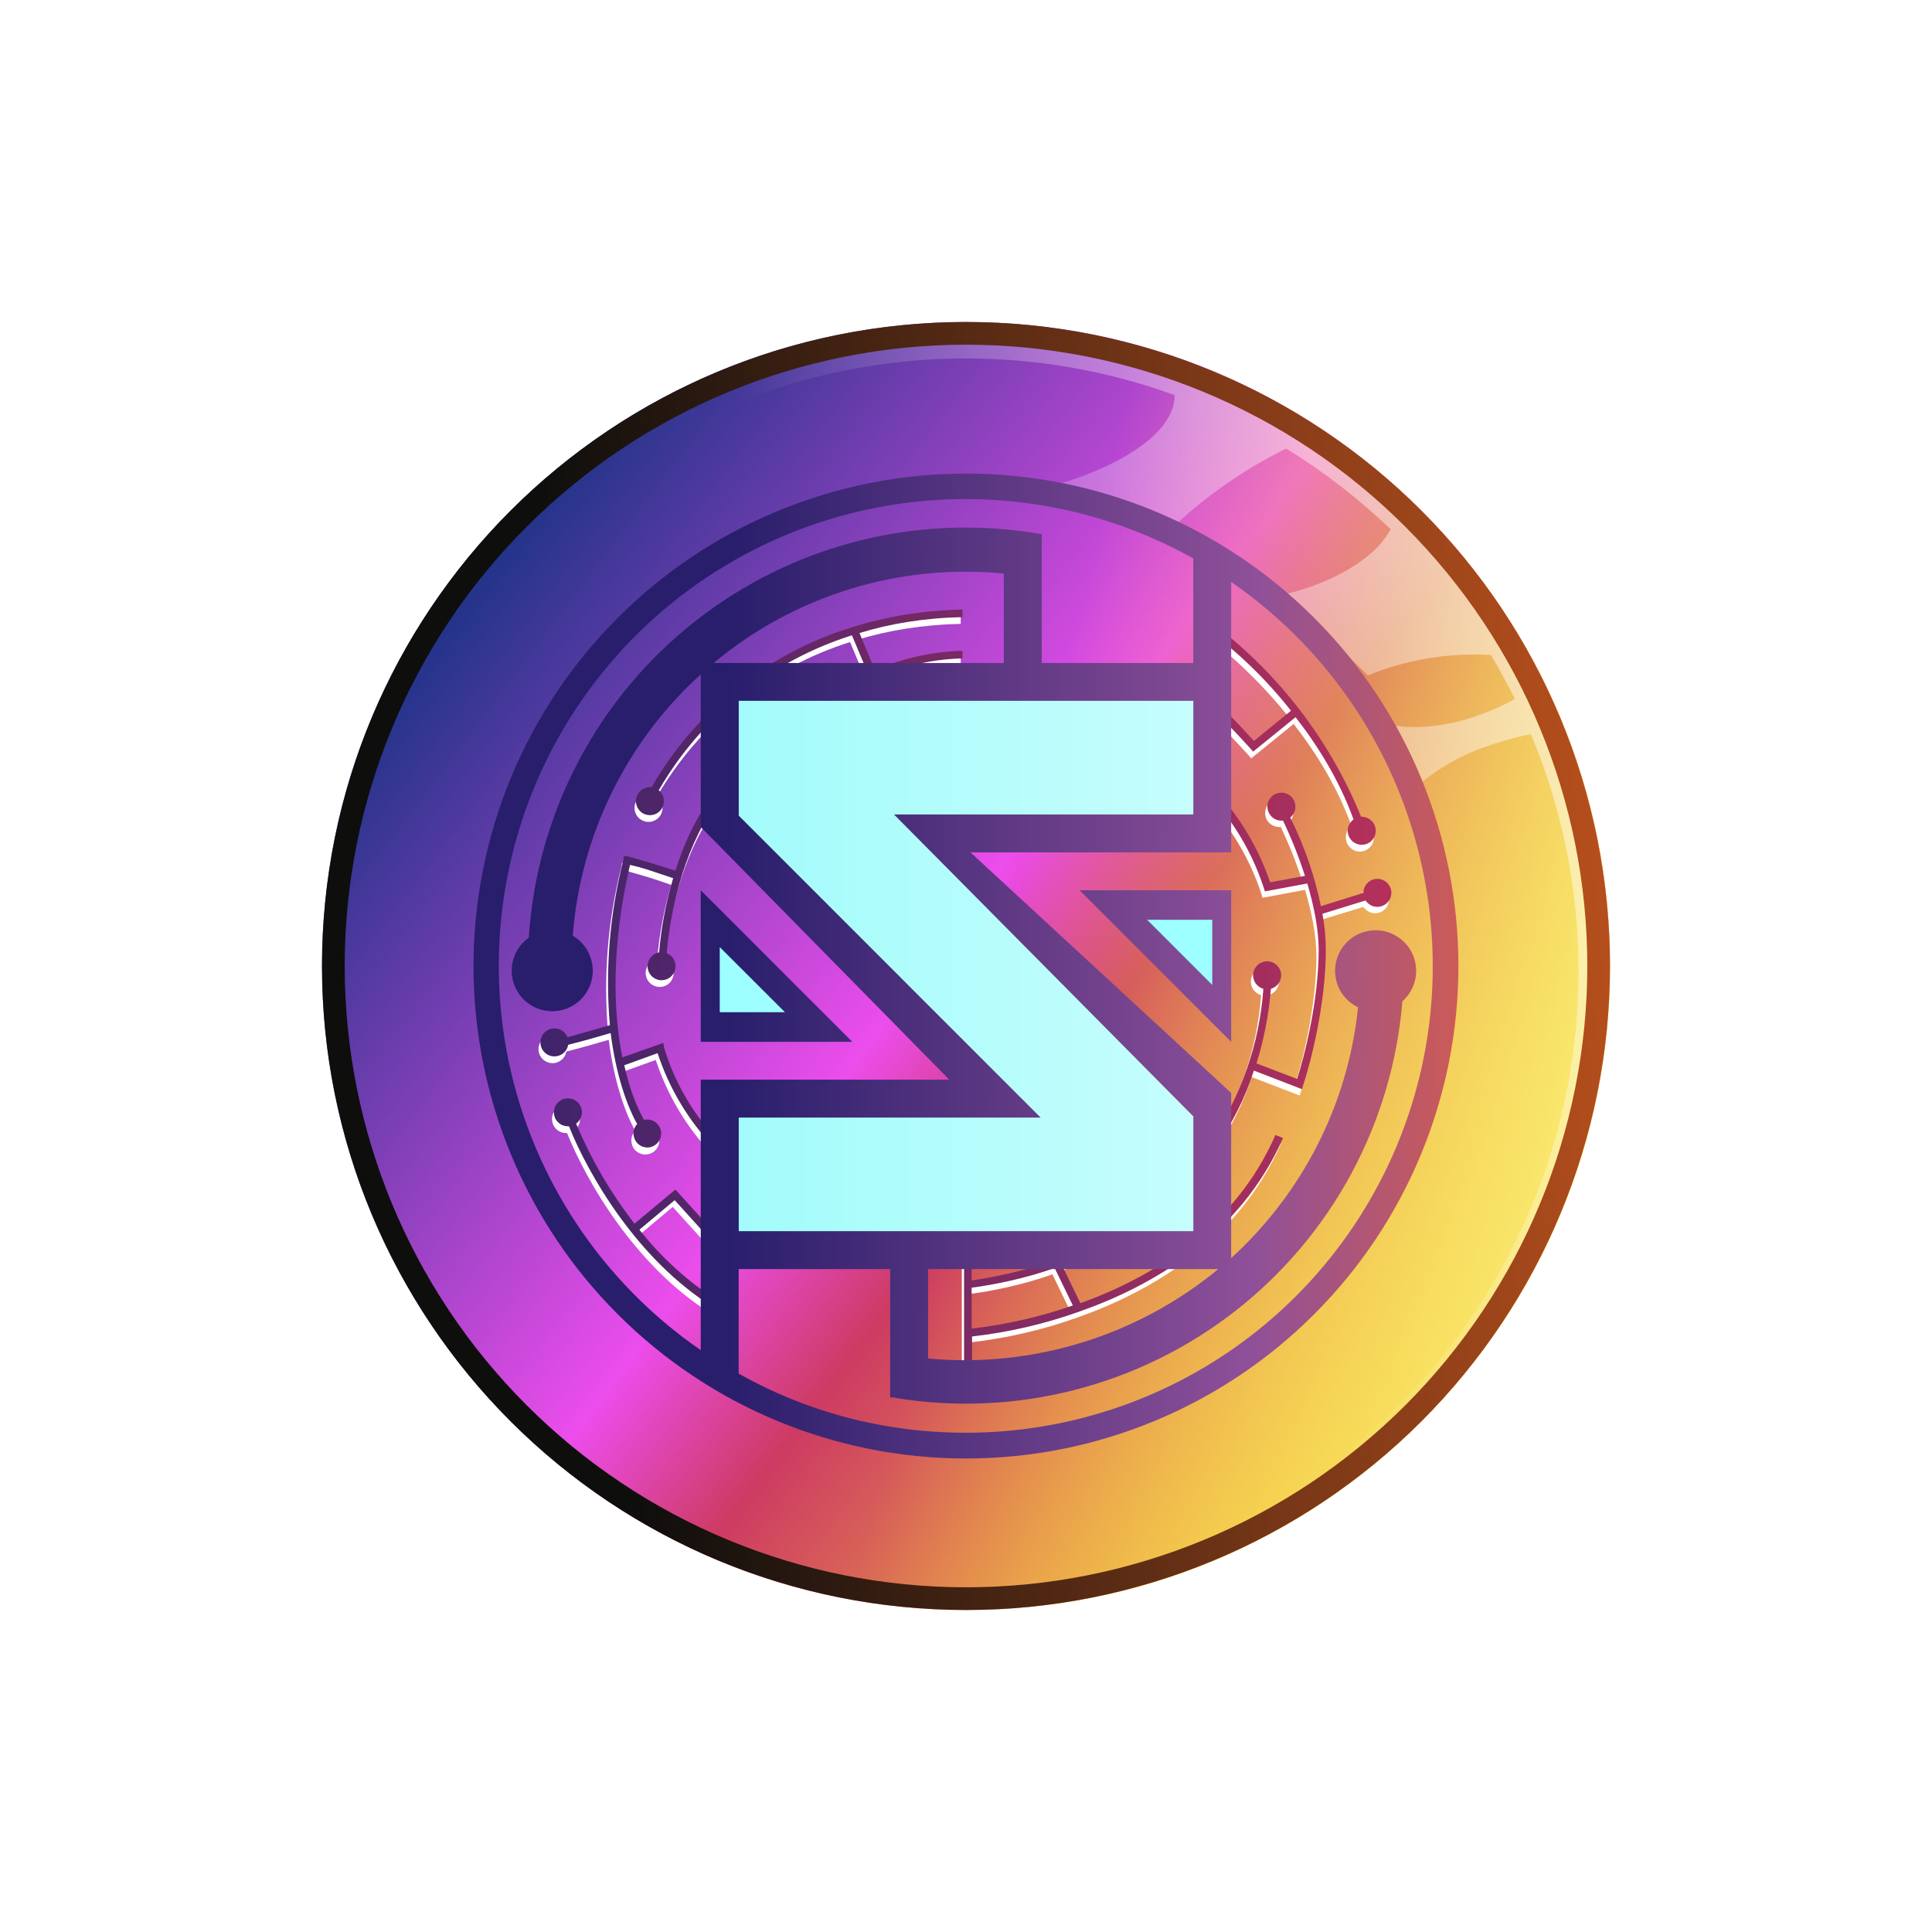 <svg width="24" height="24" viewBox="0 0 24 24" fill="none" xmlns="http://www.w3.org/2000/svg">
<rect x="0" y="0" width="24" height="24" fill="#808080" stroke="none"/>
<g clip-path="url(#clip0_328_56117)">
<path d="M24 0H0V24H24V0Z" fill="white"/>
<path d="M12 20C16.418 20 20 16.418 20 12C20 7.582 16.418 4 12 4C7.582 4 4 7.582 4 12C4 16.418 7.582 20 12 20Z" fill="url(#paint0_linear_328_56117)"/>
<path d="M12 20C16.418 20 20 16.418 20 12C20 7.582 16.418 4 12 4C7.582 4 4 7.582 4 12C4 16.418 7.582 20 12 20Z" fill="url(#paint1_linear_328_56117)"/>
<path d="M10.649 7.948C11.035 7.83 11.463 7.76 11.934 7.75V7.656C11.43 7.666 10.979 7.746 10.569 7.873C9.514 8.196 8.621 8.907 8.07 9.863C8.046 9.861 8.022 9.864 7.999 9.872C7.977 9.88 7.956 9.893 7.938 9.909C7.92 9.925 7.906 9.945 7.897 9.967C7.887 9.989 7.882 10.013 7.882 10.037C7.882 10.067 7.89 10.096 7.905 10.122C7.919 10.148 7.94 10.169 7.966 10.185C7.991 10.2 8.02 10.209 8.05 10.21C8.079 10.211 8.109 10.205 8.135 10.191C8.162 10.178 8.184 10.158 8.201 10.133C8.217 10.109 8.227 10.08 8.23 10.051C8.232 10.021 8.227 9.991 8.215 9.964C8.203 9.937 8.184 9.914 8.16 9.896C8.693 8.98 9.548 8.295 10.56 7.976L10.757 8.447C10.569 8.527 10.428 8.616 10.343 8.682L10.404 8.757C10.855 8.448 11.387 8.276 11.934 8.263V8.169C11.506 8.179 11.134 8.287 10.842 8.404L10.654 7.948H10.649ZM8.164 11.915C8.123 11.922 8.086 11.944 8.059 11.977C8.033 12.01 8.019 12.051 8.021 12.093C8.022 12.135 8.039 12.175 8.068 12.206C8.097 12.236 8.136 12.255 8.178 12.26C8.219 12.264 8.261 12.253 8.296 12.229C8.33 12.204 8.354 12.168 8.364 12.127C8.374 12.086 8.369 12.043 8.349 12.006C8.33 11.969 8.298 11.94 8.259 11.925C8.296 11.468 8.447 10.682 8.856 10.089L8.776 10.033C8.593 10.301 8.461 10.602 8.367 10.899C8.167 10.836 7.966 10.776 7.764 10.72H7.727L7.722 10.757C7.55 11.43 7.493 12.127 7.553 12.819C7.377 12.87 7.202 12.92 7.026 12.969C7.01 12.93 6.981 12.898 6.944 12.878C6.907 12.859 6.864 12.854 6.823 12.864C6.782 12.873 6.746 12.898 6.722 12.932C6.697 12.966 6.686 13.008 6.69 13.05C6.695 13.092 6.714 13.131 6.744 13.16C6.775 13.188 6.815 13.205 6.857 13.207C6.899 13.209 6.94 13.195 6.973 13.168C7.006 13.142 7.028 13.105 7.035 13.063C7.212 13.018 7.387 12.969 7.562 12.917C7.628 13.435 7.764 13.821 7.891 14.047C7.862 14.077 7.845 14.117 7.843 14.159C7.841 14.201 7.854 14.242 7.88 14.276C7.906 14.309 7.943 14.331 7.984 14.339C8.026 14.347 8.069 14.339 8.105 14.318C8.141 14.297 8.169 14.263 8.182 14.223C8.195 14.183 8.193 14.139 8.177 14.101C8.161 14.062 8.131 14.03 8.093 14.012C8.055 13.993 8.012 13.989 7.971 14C7.891 13.845 7.797 13.619 7.731 13.317L8.146 13.167C8.289 13.602 8.527 14.001 8.842 14.334L8.917 14.273C8.596 13.942 8.358 13.538 8.226 13.096L8.216 13.035L7.708 13.223C7.595 12.649 7.567 11.844 7.802 10.823L7.844 10.837C8.011 10.882 8.176 10.934 8.339 10.993C8.249 11.293 8.191 11.602 8.164 11.915ZM7.134 14.042C7.168 14.017 7.192 13.981 7.201 13.94C7.21 13.899 7.205 13.856 7.185 13.819C7.165 13.782 7.132 13.754 7.093 13.739C7.054 13.724 7.01 13.723 6.971 13.738C6.932 13.752 6.899 13.781 6.879 13.818C6.858 13.854 6.852 13.897 6.861 13.938C6.87 13.979 6.894 14.016 6.927 14.041C6.961 14.066 7.003 14.078 7.044 14.075C7.28 14.663 7.887 15.731 8.842 16.324L8.889 16.24C8.519 16.003 8.191 15.705 7.92 15.36L8.357 14.993L8.804 15.487L8.875 15.421L8.367 14.861L7.859 15.284C7.563 14.904 7.319 14.486 7.134 14.042ZM14.941 7.877C15.195 8.052 15.614 8.414 16.014 8.913L15.553 9.289C15.416 9.134 15.143 8.842 14.913 8.659L14.856 8.734C15.091 8.927 15.393 9.252 15.515 9.388L15.543 9.421L16.07 8.993C16.353 9.355 16.616 9.783 16.79 10.263C16.756 10.288 16.733 10.324 16.723 10.364C16.713 10.405 16.719 10.448 16.738 10.485C16.758 10.522 16.79 10.551 16.828 10.566C16.867 10.582 16.91 10.582 16.95 10.569C16.989 10.555 17.023 10.527 17.044 10.491C17.064 10.455 17.071 10.412 17.064 10.371C17.055 10.33 17.033 10.293 17 10.267C16.967 10.242 16.926 10.228 16.884 10.23C16.49 9.26 15.835 8.416 14.993 7.793L14.941 7.873V7.877ZM14.823 9.788C15.213 10.148 15.505 10.601 15.67 11.106L15.684 11.153L16.212 11.054C16.292 11.327 16.353 11.618 16.353 11.877C16.353 12.499 16.183 13.176 16.084 13.482L15.581 13.289C15.666 13.016 15.732 12.701 15.76 12.362C15.8 12.351 15.835 12.325 15.858 12.29C15.881 12.255 15.891 12.212 15.885 12.171C15.879 12.129 15.859 12.091 15.827 12.063C15.795 12.036 15.755 12.02 15.713 12.02C15.671 12.02 15.63 12.036 15.598 12.063C15.566 12.091 15.546 12.129 15.54 12.171C15.534 12.212 15.544 12.255 15.567 12.29C15.59 12.325 15.625 12.351 15.666 12.362C15.617 13.042 15.388 13.697 15.002 14.258L15.077 14.32C15.282 14.033 15.441 13.715 15.548 13.379L16.145 13.609L16.16 13.562C16.254 13.28 16.442 12.55 16.442 11.877C16.442 11.736 16.428 11.581 16.4 11.43L16.936 11.266C16.959 11.301 16.994 11.326 17.034 11.338C17.074 11.35 17.117 11.346 17.155 11.329C17.193 11.311 17.224 11.28 17.241 11.242C17.258 11.204 17.261 11.161 17.249 11.12C17.237 11.08 17.211 11.046 17.175 11.024C17.14 11.001 17.098 10.992 17.056 10.998C17.015 11.005 16.977 11.025 16.95 11.057C16.923 11.089 16.908 11.13 16.908 11.171L16.381 11.336C16.302 10.954 16.174 10.584 16 10.235C16.032 10.209 16.054 10.171 16.061 10.13C16.069 10.089 16.061 10.046 16.04 10.01C16.018 9.974 15.984 9.947 15.944 9.934C15.904 9.921 15.861 9.923 15.822 9.939C15.784 9.956 15.752 9.985 15.734 10.023C15.715 10.06 15.711 10.104 15.722 10.144C15.732 10.185 15.757 10.22 15.792 10.244C15.827 10.267 15.869 10.277 15.91 10.273C16.016 10.496 16.107 10.725 16.183 10.96L15.75 11.04C15.578 10.532 15.28 10.075 14.884 9.713L14.823 9.788ZM12.047 16.677V17.364H11.948V15.463H12.042V15.981C12.306 15.943 12.72 15.859 13.082 15.727C13.303 15.647 13.496 15.548 13.628 15.43L13.689 15.506C13.557 15.623 13.369 15.717 13.167 15.797L13.393 16.263C14.263 15.948 15.308 15.336 15.816 14.174L15.91 14.212C15.374 15.43 14.277 16.052 13.383 16.367C12.95 16.522 12.499 16.626 12.042 16.677H12.047ZM12.047 16.583C12.211 16.564 12.706 16.498 13.299 16.296L13.073 15.83C12.71 15.962 12.301 16.042 12.042 16.075V16.579L12.047 16.583Z" fill="white"/>
<path d="M10.677 7.864C11.058 7.746 11.487 7.676 11.957 7.666V7.572C11.454 7.582 11.002 7.662 10.593 7.789C9.537 8.112 8.644 8.823 8.094 9.779C8.052 9.774 8.01 9.785 7.975 9.808C7.941 9.832 7.916 9.867 7.905 9.908C7.895 9.949 7.899 9.992 7.917 10.029C7.936 10.067 7.967 10.097 8.006 10.113C8.045 10.129 8.088 10.131 8.128 10.118C8.168 10.105 8.201 10.078 8.223 10.042C8.244 10.006 8.252 9.963 8.245 9.922C8.238 9.881 8.216 9.843 8.183 9.817C8.715 8.898 9.571 8.212 10.583 7.892L10.781 8.363C10.593 8.443 10.451 8.532 10.367 8.598L10.428 8.673C10.879 8.364 11.41 8.192 11.957 8.179V8.085C11.529 8.095 11.157 8.203 10.866 8.321L10.677 7.864ZM8.188 11.831C8.146 11.838 8.109 11.861 8.083 11.893C8.056 11.926 8.043 11.967 8.044 12.009C8.046 12.051 8.063 12.091 8.091 12.122C8.12 12.152 8.159 12.172 8.201 12.176C8.243 12.18 8.285 12.169 8.319 12.145C8.353 12.12 8.378 12.084 8.387 12.043C8.397 12.003 8.392 11.96 8.373 11.922C8.353 11.885 8.321 11.856 8.282 11.841C8.32 11.384 8.47 10.598 8.88 10.005L8.8 9.949C8.616 10.217 8.484 10.518 8.39 10.815C8.192 10.752 7.993 10.692 7.793 10.636H7.75L7.746 10.674C7.574 11.346 7.516 12.043 7.576 12.735C7.401 12.786 7.225 12.836 7.049 12.885C7.034 12.846 7.005 12.814 6.967 12.794C6.93 12.775 6.887 12.77 6.846 12.78C6.805 12.79 6.769 12.814 6.745 12.848C6.721 12.883 6.71 12.924 6.714 12.966C6.718 13.008 6.737 13.047 6.768 13.076C6.798 13.105 6.838 13.121 6.88 13.123C6.922 13.124 6.964 13.111 6.996 13.085C7.029 13.058 7.051 13.021 7.058 12.979C7.235 12.934 7.411 12.885 7.586 12.833C7.651 13.351 7.788 13.737 7.915 13.963C7.892 13.988 7.877 14.019 7.871 14.053C7.866 14.087 7.871 14.121 7.885 14.152C7.899 14.183 7.921 14.21 7.95 14.228C7.979 14.246 8.013 14.255 8.047 14.255C8.071 14.254 8.095 14.248 8.116 14.237C8.138 14.226 8.157 14.211 8.173 14.192C8.188 14.174 8.2 14.152 8.206 14.129C8.213 14.105 8.215 14.081 8.212 14.057C8.208 14.033 8.2 14.01 8.187 13.989C8.175 13.969 8.158 13.951 8.138 13.937C8.118 13.924 8.095 13.914 8.072 13.91C8.048 13.905 8.023 13.906 8 13.911C7.915 13.761 7.821 13.535 7.755 13.233L8.169 13.083C8.312 13.519 8.55 13.917 8.866 14.25L8.941 14.189C8.619 13.858 8.382 13.454 8.249 13.012L8.24 12.956L7.731 13.135C7.618 12.57 7.59 11.761 7.826 10.744C7.897 10.759 7.968 10.778 8.037 10.8L8.362 10.909C8.273 11.21 8.214 11.518 8.188 11.831ZM7.157 13.958C7.191 13.934 7.215 13.897 7.224 13.856C7.234 13.815 7.228 13.772 7.208 13.735C7.188 13.698 7.156 13.67 7.117 13.655C7.077 13.64 7.034 13.64 6.994 13.654C6.955 13.669 6.922 13.697 6.902 13.734C6.882 13.771 6.876 13.814 6.885 13.855C6.893 13.896 6.917 13.932 6.951 13.957C6.984 13.982 7.026 13.994 7.068 13.991C7.303 14.579 7.91 15.648 8.866 16.241L8.913 16.156C8.543 15.919 8.215 15.621 7.943 15.276L8.381 14.909L8.828 15.403L8.898 15.337L8.39 14.777L7.882 15.201C7.587 14.82 7.343 14.402 7.157 13.958ZM14.964 7.793C15.367 8.089 15.728 8.437 16.037 8.829L15.576 9.205C15.44 9.05 15.167 8.758 14.936 8.575L14.88 8.65C15.115 8.843 15.416 9.168 15.538 9.304L15.567 9.337L16.094 8.909C16.376 9.271 16.64 9.699 16.814 10.179C16.78 10.204 16.756 10.24 16.746 10.28C16.737 10.321 16.742 10.364 16.762 10.401C16.781 10.438 16.813 10.467 16.852 10.482C16.891 10.498 16.934 10.498 16.973 10.485C17.013 10.471 17.046 10.443 17.067 10.407C17.088 10.371 17.095 10.328 17.087 10.287C17.079 10.246 17.056 10.209 17.024 10.184C16.991 10.158 16.95 10.144 16.908 10.146C16.513 9.176 15.858 8.332 15.016 7.709L14.964 7.789V7.793ZM14.851 9.709C15.242 10.068 15.533 10.522 15.698 11.026L15.713 11.073L16.24 10.975C16.32 11.248 16.381 11.539 16.381 11.798C16.381 12.419 16.211 13.097 16.113 13.403L15.609 13.21C15.694 12.937 15.76 12.622 15.788 12.283C15.828 12.272 15.863 12.246 15.886 12.211C15.909 12.175 15.919 12.133 15.913 12.091C15.908 12.05 15.887 12.012 15.855 11.984C15.823 11.956 15.783 11.941 15.741 11.941C15.699 11.941 15.658 11.956 15.626 11.984C15.595 12.012 15.574 12.05 15.568 12.091C15.562 12.133 15.572 12.175 15.595 12.211C15.618 12.246 15.653 12.272 15.694 12.283C15.646 12.962 15.419 13.617 15.035 14.179L15.105 14.241C15.31 13.953 15.469 13.636 15.576 13.299L16.174 13.53L16.188 13.483C16.282 13.2 16.47 12.471 16.47 11.798C16.47 11.657 16.456 11.502 16.428 11.351L16.964 11.186C16.987 11.222 17.022 11.247 17.062 11.259C17.102 11.27 17.145 11.267 17.183 11.249C17.221 11.232 17.252 11.201 17.269 11.163C17.286 11.124 17.289 11.081 17.277 11.041C17.265 11.001 17.239 10.967 17.203 10.944C17.168 10.922 17.126 10.913 17.084 10.919C17.043 10.925 17.005 10.946 16.978 10.978C16.951 11.01 16.936 11.05 16.936 11.092L16.409 11.257C16.33 10.875 16.202 10.505 16.028 10.156C16.06 10.129 16.082 10.092 16.09 10.051C16.097 10.01 16.089 9.967 16.068 9.931C16.046 9.895 16.012 9.868 15.972 9.855C15.933 9.842 15.889 9.844 15.851 9.86C15.812 9.876 15.78 9.906 15.762 9.944C15.743 9.981 15.739 10.024 15.75 10.065C15.761 10.105 15.786 10.141 15.82 10.164C15.855 10.188 15.897 10.198 15.938 10.194C16.044 10.416 16.135 10.646 16.211 10.881L15.778 10.96C15.605 10.453 15.308 9.996 14.912 9.633L14.851 9.709ZM12.075 16.598V17.285H11.976V15.389H12.07V15.906C12.334 15.869 12.748 15.784 13.11 15.652C13.331 15.572 13.524 15.473 13.656 15.356L13.717 15.431C13.585 15.549 13.397 15.643 13.195 15.723L13.421 16.189C14.296 15.873 15.336 15.262 15.844 14.099L15.938 14.137C15.402 15.356 14.306 15.977 13.411 16.292C12.978 16.447 12.528 16.551 12.07 16.603L12.075 16.598ZM12.075 16.504C12.502 16.454 12.921 16.358 13.327 16.217L13.101 15.751C12.738 15.883 12.329 15.963 12.07 15.996V16.499L12.075 16.504Z" fill="url(#paint2_linear_328_56117)"/>
<path fill-rule="evenodd" clip-rule="evenodd" d="M19.83 12.061C19.83 14.138 19.005 16.13 17.537 17.598C16.068 19.067 14.076 19.892 11.999 19.892C9.923 19.892 7.931 19.067 6.462 17.598C4.994 16.13 4.169 14.138 4.169 12.061C4.169 9.984 4.994 7.992 6.462 6.524C7.931 5.055 9.923 4.23 11.999 4.23C14.076 4.23 16.068 5.055 17.537 6.524C19.005 7.992 19.83 9.984 19.83 12.061ZM19.609 12.061C19.609 13.679 19.094 15.255 18.137 16.56C17.181 17.865 15.834 18.831 14.291 19.318C12.748 19.805 11.09 19.788 9.558 19.269C8.025 18.75 6.698 17.756 5.77 16.431C4.841 15.107 4.358 13.521 4.392 11.903C4.426 10.285 4.974 8.721 5.958 7.436C6.941 6.152 8.309 5.214 9.861 4.759C11.414 4.305 13.071 4.357 14.592 4.908C14.592 5.478 13.632 5.882 13.124 6.019C13.218 6.019 14.136 6.362 14.583 6.536C14.998 6.149 15.468 5.824 15.976 5.572C16.447 5.859 16.88 6.198 17.275 6.574C17.025 7.045 16.305 7.308 15.966 7.379L16.992 8.39C17.477 8.192 17.999 8.106 18.522 8.136C18.625 8.315 18.724 8.494 18.818 8.682C18.677 8.762 18.437 8.88 18.108 8.965C17.684 9.063 17.449 9.03 17.345 9.016C17.312 9.016 17.294 9.007 17.284 9.016L17.642 9.732C17.828 9.58 18.034 9.453 18.254 9.355C18.494 9.247 18.818 9.158 19.016 9.12C19.397 10.023 19.609 11.016 19.609 12.061Z" fill="url(#paint3_linear_328_56117)" fill-opacity="0.5"/>
<path fill-rule="evenodd" clip-rule="evenodd" d="M12 20C14.122 20 16.157 19.157 17.657 17.657C19.157 16.157 20 14.122 20 12C20 9.878 19.157 7.843 17.657 6.343C16.157 4.843 14.122 4 12 4C9.878 4 7.843 4.843 6.343 6.343C4.843 7.843 4 9.878 4 12C4 14.122 4.843 16.157 6.343 17.657C7.843 19.157 9.878 20 12 20ZM12 19.718C14.047 19.718 16.01 18.904 17.457 17.457C18.904 16.01 19.718 14.047 19.718 12C19.718 9.953 18.904 7.99 17.457 6.543C16.01 5.095 14.047 4.282 12 4.282C9.953 4.282 7.99 5.095 6.543 6.543C5.095 7.99 4.282 9.953 4.282 12C4.282 14.047 5.095 16.01 6.543 17.457C7.99 18.904 9.953 19.718 12 19.718Z" fill="url(#paint4_linear_328_56117)"/>
<path fill-rule="evenodd" clip-rule="evenodd" d="M11.999 18.118C13.622 18.118 15.178 17.474 16.325 16.326C17.473 15.179 18.117 13.623 18.117 12.001C18.117 10.378 17.473 8.822 16.325 7.675C15.178 6.527 13.622 5.883 11.999 5.883C10.377 5.883 8.821 6.527 7.674 7.675C6.526 8.822 5.882 10.378 5.882 12.001C5.882 13.623 6.526 15.179 7.674 16.326C8.821 17.474 10.377 18.118 11.999 18.118ZM11.999 17.798C13.236 17.798 14.44 17.403 15.436 16.671C16.432 15.938 17.168 14.906 17.536 13.726C17.904 12.545 17.884 11.278 17.481 10.109C17.078 8.94 16.311 7.931 15.294 7.229V10.589H12.056L15.294 13.577V15.629C16.16 14.838 16.743 13.746 16.87 12.513C16.773 12.466 16.693 12.389 16.642 12.294C16.592 12.198 16.574 12.088 16.591 11.981C16.608 11.874 16.659 11.776 16.736 11.7C16.813 11.624 16.913 11.575 17.02 11.561C17.127 11.546 17.236 11.566 17.331 11.619C17.426 11.671 17.502 11.752 17.547 11.851C17.591 11.949 17.603 12.059 17.581 12.165C17.558 12.271 17.502 12.367 17.421 12.438C17.36 13.187 17.144 13.915 16.788 14.577C16.431 15.239 15.941 15.819 15.35 16.282C14.757 16.745 14.076 17.08 13.348 17.267C12.62 17.453 11.861 17.487 11.12 17.365V17.36H11.058V15.765H9.176V17.064C10.014 17.535 10.974 17.798 11.999 17.798ZM8.705 16.772V13.412H11.792L8.705 10.273V8.377C7.779 9.216 7.21 10.378 7.115 11.624C7.209 11.679 7.282 11.763 7.324 11.863C7.366 11.963 7.375 12.074 7.349 12.18C7.322 12.285 7.263 12.38 7.179 12.448C7.095 12.517 6.99 12.557 6.882 12.561C6.773 12.566 6.666 12.536 6.576 12.474C6.486 12.413 6.419 12.324 6.384 12.222C6.348 12.119 6.347 12.007 6.381 11.904C6.414 11.8 6.48 11.71 6.569 11.648C6.618 10.884 6.827 10.139 7.183 9.462C7.539 8.785 8.033 8.191 8.635 7.718C9.236 7.245 9.93 6.904 10.672 6.717C11.414 6.531 12.187 6.503 12.941 6.636V8.236H14.823V6.937C13.522 6.209 11.99 6.011 10.546 6.383C9.103 6.755 7.858 7.669 7.071 8.935C6.283 10.201 6.014 11.722 6.318 13.181C6.623 14.641 7.478 15.927 8.705 16.772ZM12.47 8.236V7.125C11.826 7.062 11.175 7.127 10.556 7.318C9.937 7.509 9.362 7.821 8.865 8.236H12.47ZM11.529 15.765V16.876C12.83 16.996 14.126 16.597 15.134 15.765H11.529ZM10.588 12.942H8.705V11.059L10.588 12.942ZM13.411 11.059H15.294V12.942L13.411 11.059Z" fill="url(#paint5_linear_328_56117)"/>
<path d="M12.927 13.883L9.177 10.132V8.706H14.824V10.118H11.106L14.824 13.868V15.294H9.177V13.883H12.927Z" fill="url(#paint6_linear_328_56117)"/>
<path d="M15.059 11.426V12.235L14.25 11.426H15.059ZM8.941 12.574V11.765L9.751 12.574H8.941Z" fill="#9DFFFF"/>
</g>
<defs>
<linearGradient id="paint0_linear_328_56117" x1="5.515" y1="7.854" x2="17.901" y2="17.205" gradientUnits="userSpaceOnUse">
<stop stop-color="#24348A"/>
<stop offset="0.47" stop-color="#EC4DEC"/>
<stop offset="0.61" stop-color="#CD3B62"/>
<stop offset="1" stop-color="#F6CE3A"/>
</linearGradient>
<linearGradient id="paint1_linear_328_56117" x1="12" y1="12" x2="19.511" y2="13.708" gradientUnits="userSpaceOnUse">
<stop offset="0.05" stop-color="#F6CE3A" stop-opacity="0"/>
<stop offset="1" stop-color="#F9E76D"/>
</linearGradient>
<linearGradient id="paint2_linear_328_56117" x1="5.47" y1="12.218" x2="19.545" y2="12.46" gradientUnits="userSpaceOnUse">
<stop stop-color="#31226D"/>
<stop offset="1" stop-color="#CE3358"/>
</linearGradient>
<linearGradient id="paint3_linear_328_56117" x1="17.802" y1="6.49" x2="11.85" y2="9.812" gradientUnits="userSpaceOnUse">
<stop stop-color="white"/>
<stop offset="1" stop-color="white" stop-opacity="0"/>
</linearGradient>
<linearGradient id="paint4_linear_328_56117" x1="4.198" y1="12" x2="20.179" y2="10.461" gradientUnits="userSpaceOnUse">
<stop offset="0.19" stop-color="#0E0E0D"/>
<stop offset="1" stop-color="#B9501D"/>
</linearGradient>
<linearGradient id="paint5_linear_328_56117" x1="4.615" y1="12.536" x2="19.846" y2="12.604" gradientUnits="userSpaceOnUse">
<stop offset="0.29" stop-color="#281E6C"/>
<stop offset="0.72" stop-color="#8F5099"/>
<stop offset="1" stop-color="#F5622A"/>
</linearGradient>
<linearGradient id="paint6_linear_328_56117" x1="4.56" y1="12" x2="20.654" y2="12" gradientUnits="userSpaceOnUse">
<stop stop-color="#85FBF9"/>
<stop offset="1" stop-color="#EBFFFF"/>
</linearGradient>
<clipPath id="clip0_328_56117">
<rect width="24" height="24" fill="white"/>
</clipPath>
</defs>
</svg>
